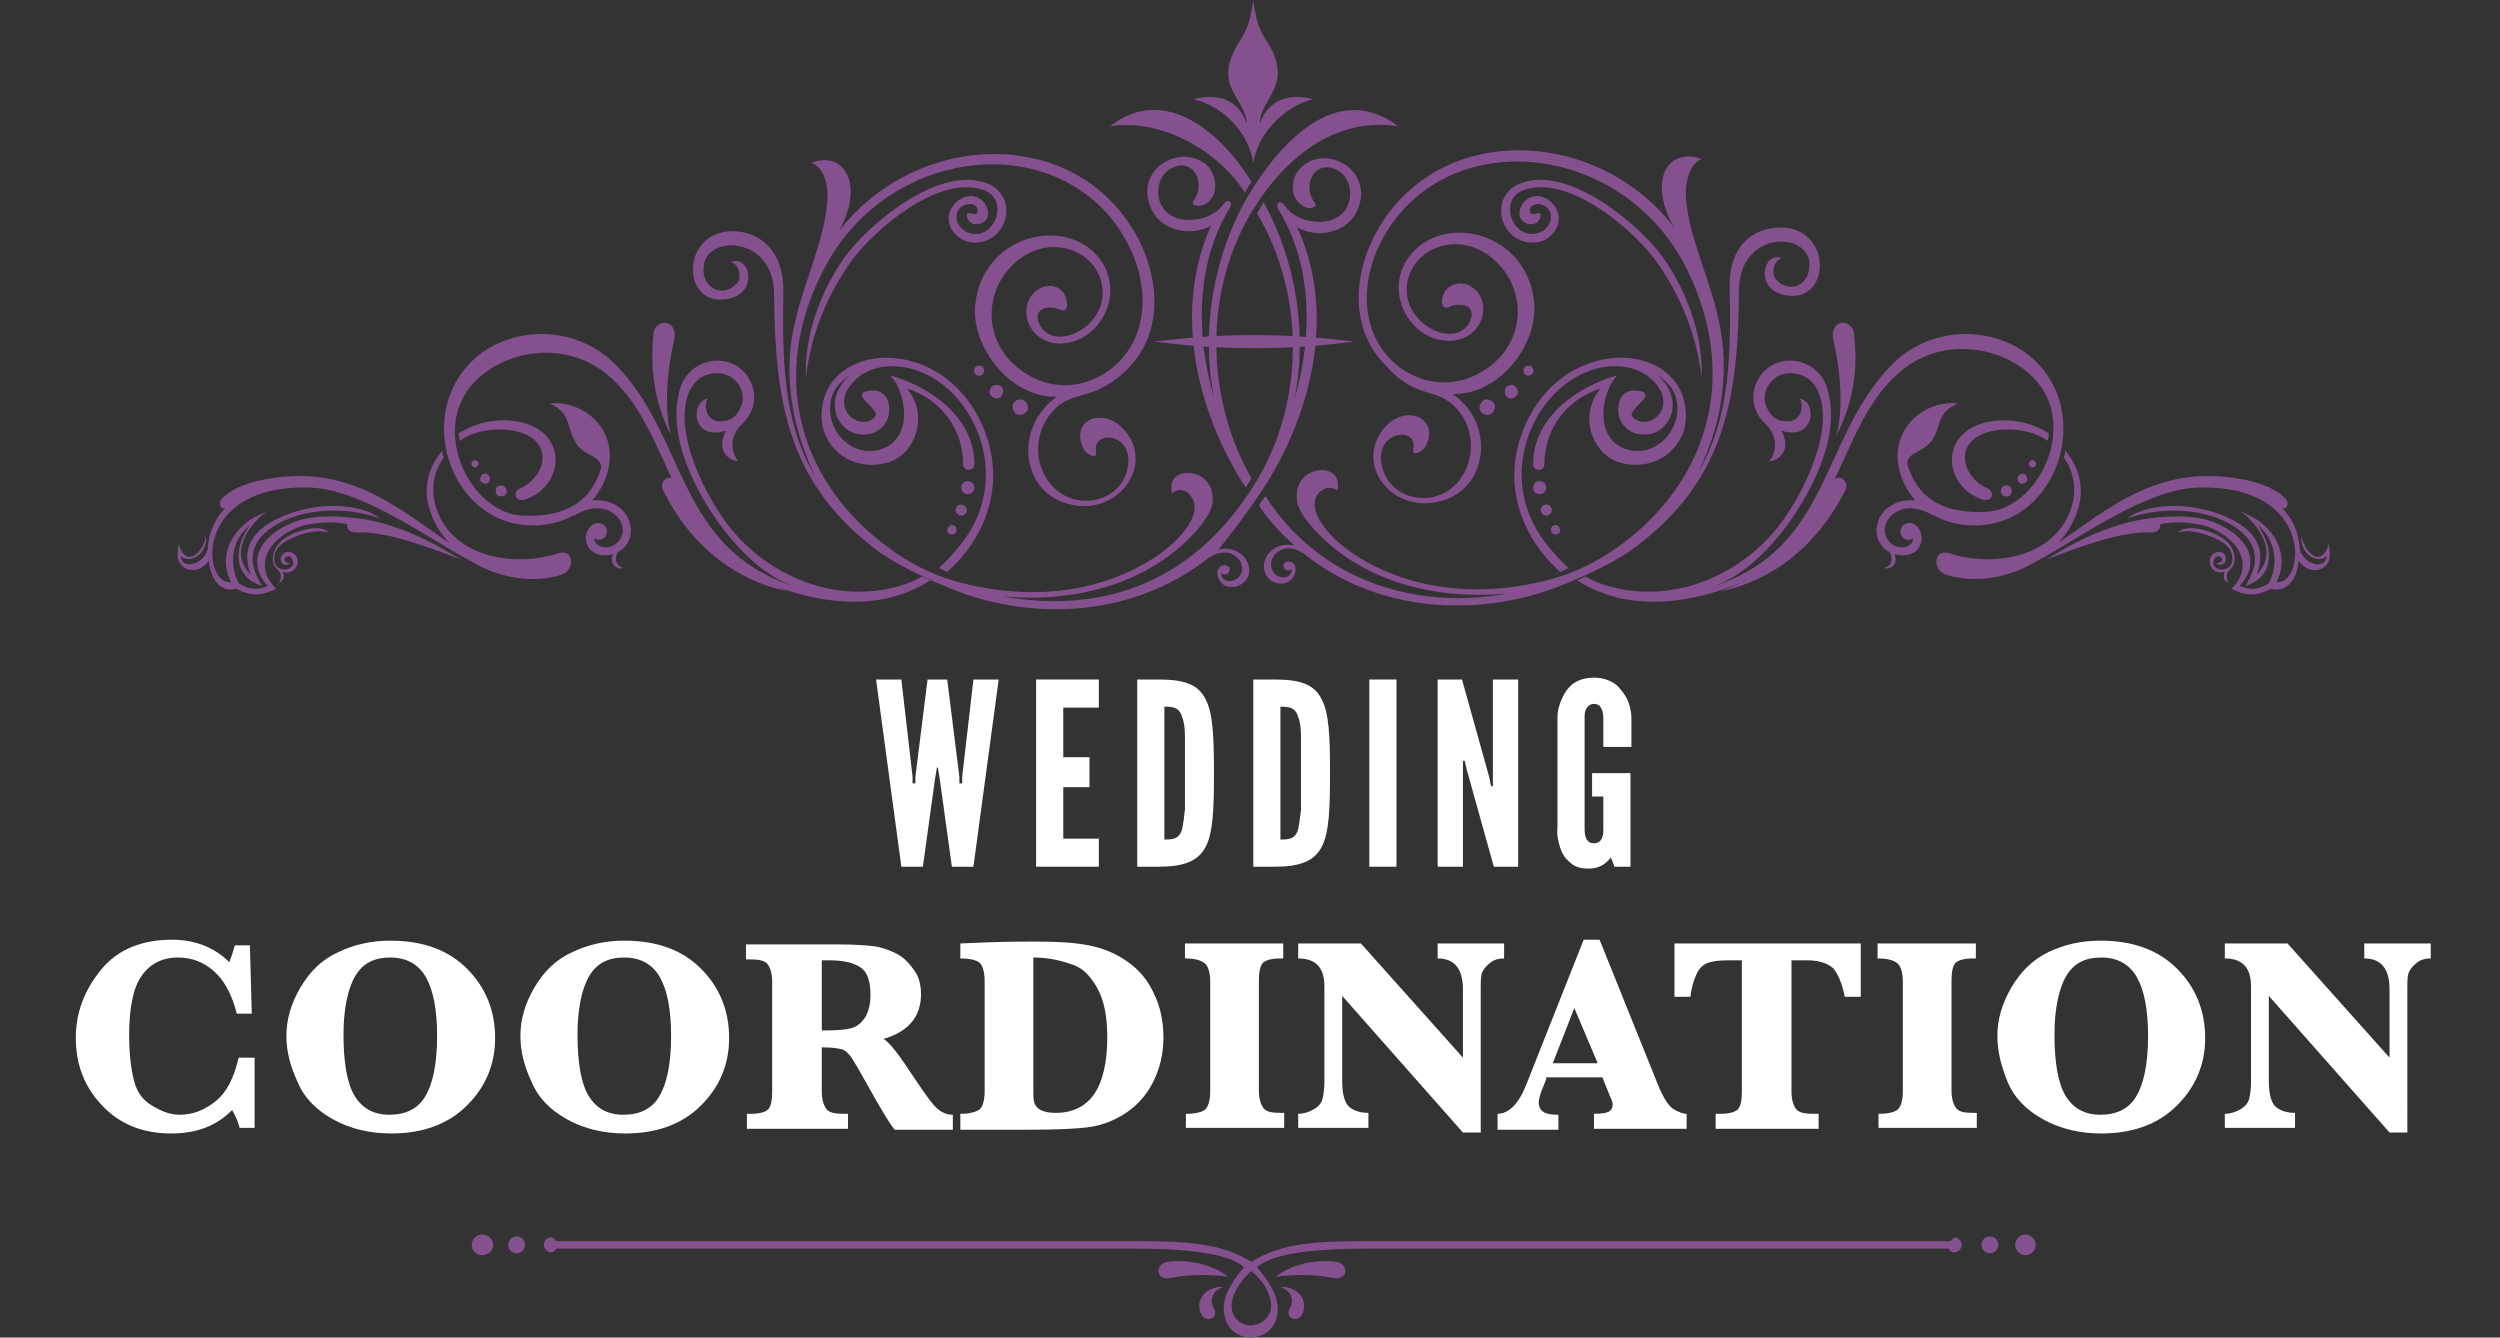 <?xml version="1.0" encoding="utf-8"?>
<!-- Generator: Adobe Illustrator 18.1.1, SVG Export Plug-In . SVG Version: 6.00 Build 0)  -->
<svg version="1.1" xmlns="http://www.w3.org/2000/svg" xmlns:xlink="http://www.w3.org/1999/xlink" x="0px" y="0px"
	 viewBox="0 0 267.1 142.9" enable-background="new 0 0 267.1 142.9" xml:space="preserve">
<rect x="0" y="0" width="267.1" height="142.9" fill="#333333" stroke="none"/>
<g id="ornaments">
	<g>
		<path fill="#85508E" d="M86.1,40.4c-0.2-4.7,1.7-9.5,4.2-13c2.5-3.4,9.8-9.6,14.9-7.9c3.7,1.2,2.6,6.1-0.7,6.4
			c-0.7,0.1-1.5-0.1-2-0.5v0c-2.9-2.2,0.4-5.7,2.4-4l0,0c0.5,0.4,0.8,1.2,0.6,1.8c-0.4,1-2.1,1.1-2.2-0.2c-0.1-0.6,0.9,0.2,1.1-0.3
			c0.4-1.2-2-1.3-2.2,0.3c-0.1,0.9,0.6,1.7,1.4,1.9c2.7,0.8,4.3-3.6,1.5-4.6c-4.8-1.7-11.6,4.2-14,7.4
			C88.4,31.4,86.6,35.8,86.1,40.4"/>
		<path fill="#85508E" d="M100.3,60.7c0.8-0.7,1.6-1.6,2.4-2.6c5.7-7.2,1.3-16.9-5.3-18.7c-2.3-0.6-4.9-0.3-6.5,1.7
			c-2.2,2.8,1.2,5.1,2.6,3.4c0.6-0.7-2.6-2.3-0.9-2.7c1.6-0.4,2.5,0.6,2.4,2.2c-0.1,1.3-1.2,2.6-3.1,2.4c-2.5-0.2-4.1-3.8-1-6.4
			c-0.9,0.6-1.8,1.4-2.1,2.6c-0.8,3.4,2.4,6.6,5.6,5.3c3.4-1.4,2.2-6.4,0.7-7.8c4.3,1.2,9,4.5,9,9.5c0,0.4-0.3,0.6-0.6,0.6
			c-0.4,0-0.6-0.3-0.6-0.6c0-3.7-2.3-6.9-6-8.1c2.4,2.9,0.9,7-2,7.9c-2.6,0.8-5.8-0.2-6.9-3.4c-0.3-1-0.3-2.1,0-3.3
			c1.8-6.6,13.9-6.4,17.4,3.9c1.9,5.5-0.2,11-4.2,14.5C100.9,61,100.6,60.8,100.3,60.7 M58.7,43.1c3.7-0.4,7.5,2.9,6.2,7.4
			c-1.3,4.4-5.7,6.2-9.6,5.5c-7.4-1.3-10.7-11.7-4.9-17.4c3.9-3.8,11.2-4.2,15.7,0.7c7.3,7.8,6.3,19.2,18.6,23.3
			c-2.7-1-5-3.1-6.9-5.4c-3.5-4.4-6.7-10.7-5.1-15.8c1.1-3.4,5.9-4,7.5-0.6c0.6,1.2,0.5,2.8-0.4,3.9c-0.4,0.6-0.9,0.8-1.2,1.5
			c-0.7,1.2-0.2,2.6,0.3,3.1c-1.9-0.3-2.1-2-1.3-3.3c-3.7,1.2-3.9-3.1-2-3.4c-0.5,0.9,0,2.4,1.2,2.4c1.4,0.1,2.1-0.7,2.5-1.9
			c0.4-1.6-1-3.5-3.1-3.2c-1.4,0.2-2,0.9-2.5,1.8c-2,4.3,1.8,11.6,4.4,14.8c4,4.9,10.5,7.7,16.8,6.4c1.4-0.3,2.6-0.7,3.6-1.3
			c0.3,0.1,0.6,0.3,0.9,0.4c-1.4,0.9-2.9,1.5-4.5,1.9c-3.2,0.7-7,0.5-11.3-1C71,59.1,72.3,45.8,64.6,39.8
			c-4.4-3.4-10.5-2.4-13.8,0.9c-5.1,5.1-0.5,14.4,5.3,14.4c3.7,0.1,6.7-1,8-4.7c0.6-1.6-1.3-1.5-2.4-2.8
			C60.4,45.7,61.2,44.2,58.7,43.1"/>
		<path fill="#85508E" d="M103.4,51.4c0.4,0,0.7,0.3,0.7,0.7c0,0.4-0.3,0.7-0.7,0.7c-0.4,0-0.7-0.3-0.7-0.7
			C102.7,51.7,103,51.4,103.4,51.4"/>
		<path fill="#85508E" d="M102.7,53.9c0.3,0,0.6,0.3,0.6,0.6c0,0.3-0.3,0.6-0.6,0.6c-0.3,0-0.6-0.3-0.6-0.6
			C102.1,54.1,102.4,53.9,102.7,53.9"/>
		<path fill="#85508E" d="M101.7,56.1c0.3,0,0.5,0.2,0.5,0.5c0,0.3-0.2,0.5-0.5,0.5c-0.3,0-0.5-0.2-0.5-0.5
			C101.3,56.3,101.5,56.1,101.7,56.1"/>
		<path fill="#85508E" d="M109.8,43.8c-0.2,0.4-0.7,0.6-1.1,0.5c-0.4-0.2-0.6-0.7-0.5-1.1c0.2-0.4,0.6-0.6,1.1-0.5
			C109.7,42.9,109.9,43.4,109.8,43.8"/>
		<path fill="#85508E" d="M107.1,42.1c-0.1,0.4-0.6,0.6-0.9,0.4c-0.4-0.1-0.6-0.6-0.4-0.9c0.1-0.4,0.6-0.6,1-0.4
			C107.1,41.3,107.3,41.7,107.1,42.1"/>
		<path fill="#85508E" d="M105.1,39.8c-0.1,0.3-0.4,0.4-0.7,0.3c-0.3-0.1-0.4-0.4-0.3-0.7c0.1-0.3,0.4-0.4,0.7-0.3
			C105.1,39.2,105.2,39.5,105.1,39.8"/>
		<path fill="#85508E" d="M54.1,52.7c-0.1,0.3-0.5,0.4-0.8,0.3c-0.3-0.1-0.4-0.5-0.3-0.8c0.1-0.3,0.5-0.4,0.8-0.3
			C54.1,52.1,54.2,52.4,54.1,52.7"/>
		<path fill="#85508E" d="M52.3,51.4c-0.1,0.2-0.4,0.4-0.7,0.2c-0.3-0.1-0.4-0.4-0.2-0.7c0.1-0.3,0.4-0.4,0.7-0.2
			C52.3,50.8,52.4,51.1,52.3,51.4"/>
		<path fill="#85508E" d="M51.1,49.7c-0.1,0.2-0.3,0.3-0.5,0.2c-0.2-0.1-0.3-0.3-0.2-0.5c0.1-0.2,0.3-0.3,0.5-0.2
			C51.1,49.3,51.2,49.5,51.1,49.7"/>
		<path fill="#85508E" d="M47.4,48.9c-1,1.4-1.4,3.2-0.9,5c1.5,5.6,8.3,6.8,13.2,5.2c1.6-0.5,1.8,1.8,0.3,2.3
			c-5.3,1.7-12.6-1.4-14.2-7.3c-0.6-2.2,0.1-4.4,1.5-6C47.2,48.3,47.3,48.6,47.4,48.9 M56,53.4c0,0-0.1,0-0.2,0c-0.1,0-0.1,0-0.2,0
			c-0.3,0-0.6-0.3-0.5-0.7c0-0.2,0.2-0.4,0.4-0.5h0c3.1-1.3,4-5.9-1.6-6.3c-1.8-0.1-3.5,0.3-4.8,1.2c0-0.3-0.1-0.5-0.1-0.8
			c1.4-0.9,3.1-1.4,4.9-1.4C61,45.1,60.6,52,56,53.4"/>
		<path fill="#85508E" d="M84.2,63.2c-4.9-1.8-9.3-5.4-11.8-11.4c-0.6-1.5-2-0.5-1.6,0.5C73.8,58.4,78.6,62,84.2,63.2"/>
		<path fill="#85508E" d="M71.7,46.5c-0.8-2.8-0.4-7.2,0.3-10c0.6-2.5-2.1-2.6-2.2-0.7C69.5,39.1,69.8,42.9,71.7,46.5"/>
		<path fill="#85508E" d="M140.3,10.6c-2.6,0.6-5.8,3.2-6.4,6.8c-0.6-3.7-3.7-6.2-6.4-6.8c1.9-0.5,4.6-0.5,5.7,2.6
			c-0.1-2.5-3.1-3.7-1.5-7.4c0.8-1.9,1.7-2,2.2-5.8c0.5,3.9,1.4,3.9,2.2,5.8c1.5,3.7-1.5,4.9-1.5,7.4
			C135.7,10.1,138.5,10.1,140.3,10.6"/>
		<path fill="#85508E" d="M181.8,40.4c0.2-4.7-1.7-9.5-4.2-13c-2.5-3.4-9.8-9.6-14.9-7.9c-3.7,1.2-2.6,6.1,0.7,6.4
			c0.7,0.1,1.5-0.1,2-0.5v0c2.9-2.2-0.4-5.7-2.4-4v0c-0.5,0.4-0.8,1.2-0.6,1.8c0.4,1,2.1,1.1,2.2-0.2c0.1-0.6-0.9,0.2-1.1-0.3
			c-0.4-1.2,2-1.3,2.2,0.3c0.1,0.9-0.6,1.7-1.4,1.9c-2.7,0.8-4.3-3.6-1.5-4.6c4.8-1.7,11.6,4.2,14,7.4
			C179.5,31.4,181.3,35.8,181.8,40.4"/>
		<path fill="#85508E" d="M164.5,51.4c-0.4,0-0.7,0.3-0.7,0.7c0,0.4,0.3,0.7,0.7,0.7c0.4,0,0.7-0.3,0.7-0.7
			C165.2,51.7,164.9,51.4,164.5,51.4"/>
		<path fill="#85508E" d="M165.2,53.9c-0.3,0-0.6,0.3-0.6,0.6c0,0.3,0.3,0.6,0.6,0.6c0.3,0,0.6-0.3,0.6-0.6
			C165.8,54.1,165.5,53.9,165.2,53.9"/>
		<path fill="#85508E" d="M166.2,56.1c-0.3,0-0.5,0.2-0.5,0.5c0,0.3,0.2,0.5,0.5,0.5c0.3,0,0.5-0.2,0.5-0.5
			C166.6,56.3,166.4,56.1,166.2,56.1"/>
		<path fill="#85508E" d="M158.1,43.8c0.2,0.4,0.6,0.6,1.1,0.5c0.4-0.2,0.6-0.7,0.5-1.1c-0.2-0.4-0.7-0.6-1.1-0.5
			C158.2,42.9,158,43.4,158.1,43.8"/>
		<path fill="#85508E" d="M160.8,42.1c0.1,0.4,0.6,0.6,0.9,0.4c0.4-0.1,0.6-0.6,0.4-0.9c-0.1-0.4-0.6-0.6-0.9-0.4
			C160.8,41.3,160.7,41.7,160.8,42.1"/>
		<path fill="#85508E" d="M162.8,39.8c0.1,0.3,0.4,0.4,0.7,0.3c0.3-0.1,0.4-0.4,0.3-0.7c-0.1-0.3-0.4-0.4-0.7-0.3
			C162.8,39.2,162.7,39.5,162.8,39.8"/>
		<path fill="#85508E" d="M213.8,52.7c0.1,0.3,0.5,0.4,0.8,0.3c0.3-0.1,0.4-0.5,0.3-0.8c-0.1-0.3-0.5-0.4-0.8-0.3
			C213.8,52.1,213.7,52.4,213.8,52.7"/>
		<path fill="#85508E" d="M215.6,51.4c0.1,0.2,0.4,0.4,0.7,0.2c0.3-0.1,0.4-0.4,0.2-0.7c-0.1-0.3-0.4-0.4-0.7-0.2
			C215.6,50.8,215.5,51.1,215.6,51.4"/>
		<path fill="#85508E" d="M216.8,49.7c0.1,0.2,0.3,0.3,0.5,0.2c0.2-0.1,0.3-0.3,0.2-0.5c-0.1-0.2-0.3-0.3-0.5-0.2
			C216.8,49.3,216.7,49.5,216.8,49.7"/>
		<path fill="#85508E" d="M183.8,63.2c4.9-1.8,9.3-5.4,11.8-11.4c0.6-1.5,2-0.5,1.6,0.5C194.1,58.4,189.4,62,183.8,63.2"/>
		<path fill="#85508E" d="M196.2,46.5c0.8-2.8,0.4-7.2-0.3-10c-0.6-2.5,2.1-2.6,2.2-0.7C198.5,39.1,198.1,42.9,196.2,46.5"/>
		<path fill="#85508E" d="M133.7,19.4c-3.2-5.2-9.3-10.5-15.1-5.9c5.4-0.9,11.6,2.6,14.4,7.1L133.7,19.4z M133.7,51.1
			c-4.9-8.6-5.2-20.2,0.3-28.9c3.3-5.3,8.7-9.8,15.4-8.7c-6.7-5.1-12.9,2.1-16.1,7.5c-3.7,6.4-5,14.4-3.6,21.5
			c-2-6.9-1.9-14.4,1.7-20.3c0.4-0.6-0.2-1-0.6-0.5c-0.8,1.2-2.3,1.8-3.7,1.8c-4,0-4.1-4.4-2-5.5c2.4-1.3,3.8,1.6,2.4,3.5
			c-0.3,0.4,0.5,0.7,1.3,0.3c1.5-0.9,1.2-3.1,0.2-4.1c-2.9-2.6-8.1,0.5-5.9,4.8c1.1,2.2,4.2,2.8,6.3,1.6c-4.1,9-1.6,19.9,3.7,28
			L133.7,51.1z M134.7,52.6c5.5-8.2,8.1-19.2,3.9-28.3c2.1,1.2,5.2,0.6,6.3-1.6c2.2-4.3-3.1-7.5-5.9-4.8c-1.1,1-1.3,3.2,0.2,4.1
			c0.8,0.5,1.6,0.1,1.3-0.3c-1.5-1.9,0-4.8,2.4-3.5c2.1,1.1,2,5.5-2,5.5c-1.4,0-2.9-0.6-3.7-1.8c-0.4-0.6-1-0.2-0.6,0.5
			c3.6,5.9,3.7,13.4,1.7,20.3c1.4-7,0.2-14.8-3.3-21.1l-0.7,1.2c5.3,8.9,5,20.6-0.3,29c-6.1,9.8-15.4,14-27,11.9
			c5.9,0.6,12-0.5,16.7-3.5c3-1.9,5.4-4.6,5.8-6.2c0.5-2.7-1.8-3.8-3.2-3.4c-1,0.3-1.3,1-1.1,2.1c0.8-0.6,1.6-0.4,2.1,0.4
			c1.2,1.6-0.9,4.5-4,6.5c-5.4,3.5-12.1,4.4-18.7,3.1c-4.1-0.8-7.2-2.2-10.6-4.9c-8.7-6.9-11.7-17.8-6.1-28.8
			c6.1-12.2,21.9-15.1,30.1-6.5c3.1,3.3,4.9,8.2,3.7,12.4c-1.3,4.9-6.9,7.9-11.6,5.3c-5-2.7-5.3-8.6-1.9-11.9c4-3.9,9.8-1.3,9.6,3.2
			c-0.2,3.9-5.5,6.1-6.8,3c-0.7-1.7,1.3-1.9,2.3-1.4c0.8,0.4,0.9-0.8,0.4-1.7c-0.6-1-1.9-1.1-2.9-0.4c-2.2,1.6-1.1,5.5,2.2,5.7
			c4.4,0.2,7.6-5.5,4.2-9.4c-3.7-4.2-12.2-2.1-13,5.2c-0.5,4.5,3.7,10,8.7,9.9c-4.5,3.2-3.8,9.8,0.8,11.3c4.9,1.7,9-2.8,7.2-6.6
			c-2.1-4.1-6.9-2.6-5.1,0.9c0.3,0.6,1.5,1.2,1.3,0.2c-0.4-2.4,4.4-1.9,3.3,2.1c-0.9,3.4-5.4,4.3-7.9,1.7c-2-2.1-2.1-5.3-0.4-7.6
			c2.2-3,4.4-1.2,8.2-4.8c5.1-4.9,3.2-13.1-1.4-17.9c-7.5-8-21.7-6.7-29.2,2.9c2.8-5.3,0.2-8.5-3-7.2c1.4,0.5,1.8,2.5,1.7,3.8
			c-0.2,4.5-2.7,9.1-3.7,14.3c-1,5.5,0.2,10.8,2.4,15.4c-3.6-6-3.5-13.2-3.4-19.9c0-4.2-2.5-6.3-5.5-6.3c-5.4,0.1-5.4,7.7-0.9,7.3
			c3.9-0.3,2.9-4.9,0.8-4c1,0.3,1.1,1.8,0.7,2.2c-1.4,1.7-4,0.7-3.6-1.9c0.4-3.2,7.4-3.1,7.5,3c0.1,11.3,1.3,20.2,11,27.5
			c2.4,1.8,7.5,4.1,10.4,5c8.7,2.6,18,1.3,24.9-4.1c2.6-1.9,4.6,0.7,3.3,2c-0.7,0.7-1.9,0.4-1.8-0.5c0.3,0.3,0.7,0.2,0.8-0.1
			c0.5-0.9-1.5-1.1-1.2,0.4c0.5,2.2,3.9,1.2,3.3-1.1c-0.3-1.1-1.6-2.1-3.2-1.7C131.7,56.8,133.4,54.6,134.7,52.6 M156,44.1
			c1.7,2.3,1.5,5.5-0.4,7.6c-2.5,2.6-7,1.7-7.9-1.7c-1.1-4,3.8-4.5,3.3-2.1c-0.2,1,0.9,0.4,1.3-0.2c1.8-3.4-3.1-5-5.1-0.9
			c-1.9,3.8,2.2,8.3,7.2,6.6c4.6-1.6,5.3-8.2,0.8-11.3c5,0.1,9.2-5.3,8.7-9.9c-0.8-7.3-9.3-9.4-13-5.2c-3.5,3.9-0.2,9.7,4.2,9.4
			c3.4-0.2,4.4-4.2,2.2-5.7c-0.9-0.7-2.3-0.5-2.9,0.4c-0.6,0.9-0.4,2.1,0.4,1.7c1-0.5,3-0.3,2.3,1.4c-1.2,3.1-6.6,0.9-6.8-3
			c-0.2-4.5,5.6-7.1,9.6-3.2c3.4,3.3,3.1,9.2-1.9,11.9c-4.8,2.6-10.3-0.4-11.6-5.3c-1.2-4.3,0.6-9.1,3.7-12.4
			c8.2-8.6,24-5.7,30.1,6.5c5.5,11.1,2.5,21.9-6.1,28.8c-3.4,2.7-6.5,4.1-10.6,4.9c-6.6,1.3-13.3,0.4-18.7-3.1c-3.1-2-5.2-4.9-4-6.5
			c0.5-0.7,1.3-0.9,2.1-0.4c0.2-1-0.1-1.8-1.1-2.1c-1.4-0.4-3.7,0.7-3.2,3.4c0.3,1.5,2.8,4.3,5.8,6.2c4.7,3,10.8,4.1,16.7,3.5
			c-10.1,1.9-20.3-1.6-25.9-10.4l-0.7,1c1.1,1.7,2.4,3,3.8,4.3c-1.6-0.4-2.9,0.5-3.2,1.7c-0.6,2.4,2.8,3.3,3.3,1.1
			c0.3-1.5-1.7-1.3-1.2-0.4c0.1,0.2,0.5,0.4,0.8,0.1c0.1,0.9-1.1,1.2-1.8,0.5c-1.3-1.3,0.7-4,3.3-2c6.8,5.4,16.2,6.7,24.9,4.1
			c3-0.9,8.1-3.2,10.4-5c9.7-7.3,10.9-16.2,11-27.5c0.1-6.1,7-6.2,7.5-3c0.3,2.6-2.2,3.6-3.6,1.9c-0.4-0.5-0.3-2,0.7-2.2
			c-2.1-0.9-3.1,3.7,0.8,4c4.4,0.4,4.5-7.2-0.9-7.3c-3.1,0-5.6,2.1-5.5,6.3c0.1,6.7,0.2,13.9-3.4,19.9c2.3-4.6,3.4-9.9,2.4-15.4
			c-0.9-5.1-3.5-9.8-3.7-14.3c0-1.4,0.4-3.3,1.7-3.8c-3.3-1.3-5.9,1.9-3,7.2c-7.5-9.6-21.7-10.9-29.2-2.9c-4.6,4.8-6.5,13-1.4,17.9
			C151.5,42.9,153.7,41.1,156,44.1"/>
		<path fill="#85508E" d="M134,35.8c4,0,7.5,0.3,10.7,0.7c-3.2,0.4-6.6,0.7-10.7,0.7c-4.1,0-7.5-0.3-10.7-0.7
			C126.5,36.1,129.9,35.8,134,35.8"/>
		<path fill="#85508E" d="M63.5,57.5c0,1,1.5,1.3,2.3,0.6c0.4-0.3,0.6-0.7,0.7-1.1c0.2-0.9-0.4-1.9-1.2-2.3
			c-1.2-0.7-2.6-0.4-3.8,0.3l-0.1,0.1L61,54.3l0.1-0.1c1-0.6,2.2-0.9,3.4-0.7c1,0.2,1.9,0.7,2.4,1.5c0.3,0.4,0.4,0.9,0.5,1.4
			c0.1,1.3-0.6,2.2-1.4,2.6c-0.4,0.8-0.2,1.4,0.6,1.7c-0.9,0.2-1.5-0.6-1.1-1.5v0c-1.3,0.4-2.8-0.1-2.9-1.6
			c-0.1-0.8,0.6-1.9,1.5-1.7c0.6,0.1,1,0.8,0.6,1.4C64.4,57.7,63.9,57.8,63.5,57.5"/>
		<path fill="#85508E" d="M204.4,57.5c0,1-1.5,1.3-2.3,0.6c-0.4-0.3-0.6-0.7-0.7-1.1c-0.2-0.9,0.4-1.9,1.2-2.3
			c1.2-0.7,2.6-0.4,3.8,0.3l0.1,0.1l0.4-0.8l-0.1-0.1c-1-0.6-2.2-0.9-3.4-0.7c-1,0.2-1.9,0.7-2.4,1.5c-0.3,0.4-0.4,0.9-0.5,1.4
			c-0.1,1.3,0.6,2.2,1.4,2.6c0.4,0.8,0.2,1.4-0.6,1.7c0.9,0.2,1.5-0.6,1.1-1.5l0,0c1.3,0.4,2.8-0.1,2.9-1.6c0.1-0.8-0.6-1.9-1.5-1.7
			c-0.6,0.1-1,0.8-0.6,1.4C203.5,57.7,204,57.8,204.4,57.5"/>
		<path fill="#85508E" d="M220.5,48.9c1,1.4,1.4,3.2,0.9,5c-1.5,5.6-8.3,6.8-13.2,5.2c-1.6-0.5-1.8,1.8-0.3,2.3
			c5.3,1.7,12.6-1.4,14.2-7.3c0.6-2.2-0.1-4.4-1.5-6C220.7,48.3,220.6,48.6,220.5,48.9 M211.9,53.4c0,0,0.1,0,0.2,0
			c0.1,0,0.1,0,0.2,0c0.3,0,0.6-0.3,0.5-0.7c0-0.2-0.2-0.4-0.4-0.5h0c-3.1-1.3-4-5.9,1.6-6.3c1.8-0.1,3.5,0.3,4.8,1.2
			c0-0.3,0.1-0.5,0.1-0.8c-1.4-0.9-3.1-1.4-4.9-1.4C206.9,45.1,207.3,52,211.9,53.4"/>
		<path fill="#85508E" d="M167.6,60.7c-0.8-0.7-1.6-1.6-2.4-2.6c-5.7-7.2-1.3-16.9,5.3-18.7c2.3-0.6,4.9-0.3,6.5,1.7
			c2.2,2.8-1.2,5.1-2.6,3.4c-0.6-0.7,2.6-2.3,0.9-2.7c-1.6-0.4-2.5,0.6-2.4,2.2c0.1,1.3,1.2,2.6,3.1,2.4c2.5-0.2,4.1-3.8,1-6.4
			c0.9,0.6,1.8,1.4,2.1,2.6c0.8,3.4-2.5,6.6-5.6,5.3c-3.4-1.4-2.2-6.4-0.7-7.8c-4.3,1.2-9,4.5-9,9.5c0,0.4,0.3,0.6,0.6,0.6
			c0.4,0,0.6-0.3,0.6-0.6c0-3.7,2.3-6.9,6-8.1c-2.4,2.9-0.9,7,2,7.9c2.6,0.8,5.8-0.2,6.9-3.4c0.3-1,0.3-2.1,0-3.3
			c-1.8-6.6-13.9-6.4-17.4,3.9c-1.9,5.5,0.2,11,4.2,14.5C167,61,167.3,60.8,167.6,60.7 M209.2,43.1c-3.7-0.4-7.5,2.9-6.2,7.4
			c1.3,4.4,5.7,6.2,9.6,5.5c7.4-1.3,10.7-11.7,4.9-17.4c-3.9-3.8-11.2-4.2-15.7,0.7c-7.3,7.8-6.3,19.2-18.6,23.3
			c2.7-1,5-3.1,6.9-5.4c3.5-4.4,6.7-10.7,5.1-15.8c-1.1-3.4-5.9-4-7.5-0.6c-0.6,1.2-0.5,2.8,0.4,3.9c0.4,0.6,0.9,0.8,1.2,1.5
			c0.7,1.2,0.2,2.6-0.3,3.1c1.9-0.3,2.1-2,1.3-3.3c3.6,1.2,3.9-3.1,2-3.4c0.5,0.9,0,2.4-1.2,2.4c-1.4,0.1-2.1-0.7-2.5-1.9
			c-0.4-1.6,1-3.5,3.1-3.2c1.4,0.2,2,0.9,2.5,1.8c2,4.3-1.8,11.6-4.4,14.8c-4,4.9-10.5,7.7-16.8,6.4c-1.4-0.3-2.6-0.7-3.6-1.3
			c-0.3,0.1-0.6,0.3-0.9,0.4c1.4,0.9,2.9,1.5,4.5,1.9c3.2,0.7,7,0.5,11.3-1c12.7-4.2,11.4-17.5,19.1-23.5c4.4-3.4,10.5-2.4,13.8,0.9
			c5.1,5.1,0.5,14.4-5.3,14.4c-3.7,0.1-6.7-1-8-4.7c-0.6-1.6,1.3-1.5,2.4-2.8C207.5,45.7,206.7,44.2,209.2,43.1"/>
		<path fill="#85508E" d="M238.3,58.3c0.5,0.7,0.7,1.9,0,2.5c-0.5,0.4-0.5,0.9-0.2,1.5c-0.6-0.3-0.6-0.8-0.4-1.2
			c-1.6,0.4-2.1-1.5-1.1-2c0.7-0.4,1.2,0.1,1.2,0.5c0.1,0.5-0.4,1-1,0.6c0.2,0,0.7-0.2,0.6-0.5c0-0.1-0.3-0.4-0.6-0.2
			c-0.2,0.1-0.5,0.6-0.2,1c0.4,0.6,2,0.5,1.9-0.9c0-0.5-0.3-1.1-0.7-1.4c-1.1-0.9-3.7-1.8-5.1-1.3C233.6,55.8,237.3,56.8,238.3,58.3
			 M226.7,56c2.2-0.7,6.1-1.1,8.5-0.6c3.3,0.7,7.2,3.7,4.1,7.2c1.1,0.5,2.1,0.4,3.1-0.3c1.1-2.1,0.7-4.7-1.2-6.2
			c1.7,2.3,1.9,5.5-1.3,6.5c0.7-1.2,1.1-2.1,1-3.2c-0.2-2.4-2.9-3.8-5.1-4.4c-2.6-0.7-5.8-0.6-8.5,0.4c1.1-1,4.6-2,8.8-0.8
			c3.4,1,6.5,3,5,6.8c2.4-2.4,0.2-5.3-1.7-6.8c0.5,0.3,1.2,0.6,1.7,0.9c2.4,1.6,3.4,4.3,2.1,6.7c3.1,0.4,4.2-10.6-8.6-10.1
			c-4,0.2-8.8,3-12.8,5.4c-3,1.8-5.1,3.2-7.8,3.8c6.9-2.6,12.1-9.8,20.7-10.4c3-0.2,7.7,0.4,9.5,2.4c0.4,0.4,0.2,1.2-0.4,1
			c1.1,1,1.8,2.6,1.9,4.3c0.2,1.5,2.7,2.5,2.9,0.8c-1.1,1-3-0.4-2.7-2.2c0.1,1.5,2.1,3.8,2.9,0.9c0.1,0.8,0.3,1.5-0.2,2.2
			c-0.8,1-2.3,0.7-3-0.4c-0.2,1.9-1.2,3.5-3,3c-1.5,0.9-2.9,0.7-4.2,0c2.8-2.7,0.3-5.9-3.1-6.8c-1.4-0.3-3.1-0.4-4.5-0.1
			c0.1,0.7-0.5,0.9-1.1,0.9c-3-0.2-8,1.7-11.1,2.9C221.4,58.1,223.4,57,226.7,56"/>
		<path fill="#85508E" d="M29.6,58.3c-0.5,0.7-0.7,1.9,0,2.5c0.5,0.4,0.5,0.9,0.2,1.5c0.6-0.3,0.6-0.8,0.4-1.2
			c1.6,0.4,2.1-1.5,1.1-2c-0.7-0.4-1.2,0.1-1.3,0.5c-0.1,0.5,0.4,1,1,0.6c-0.2,0-0.7-0.2-0.6-0.5c0-0.1,0.3-0.4,0.6-0.2
			c0.2,0.1,0.5,0.6,0.2,1c-0.4,0.6-2,0.5-1.9-0.9c0-0.5,0.3-1.1,0.7-1.4c1.1-0.9,3.7-1.8,5.1-1.3C34.3,55.8,30.6,56.8,29.6,58.3
			 M41.2,56c-2.2-0.7-6.1-1.1-8.5-0.6c-3.3,0.7-7.2,3.7-4.1,7.2c-1.1,0.5-2.1,0.4-3.1-0.3c-1.1-2.1-0.7-4.7,1.2-6.2
			c-1.7,2.3-1.9,5.5,1.3,6.5c-0.7-1.2-1.1-2.1-1-3.2c0.2-2.4,2.9-3.8,5.1-4.4c2.6-0.7,5.8-0.6,8.5,0.4c-1.1-1-4.6-2-8.8-0.8
			c-3.4,1-6.5,3-5,6.8c-2.4-2.4-0.2-5.3,1.7-6.8c-0.5,0.3-1.2,0.6-1.7,0.9c-2.4,1.6-3.4,4.3-2.1,6.7c-3.1,0.4-4.2-10.6,8.6-10.1
			c4,0.2,8.8,3,12.8,5.4c3,1.8,5.1,3.2,7.8,3.8c-6.9-2.6-12.1-9.8-20.7-10.4c-3-0.2-7.7,0.4-9.5,2.4c-0.4,0.4-0.2,1.2,0.4,1
			c-1.1,1-1.8,2.6-1.9,4.3c-0.2,1.5-2.7,2.5-2.9,0.8c1.1,1,3-0.4,2.7-2.2c-0.1,1.5-2.1,3.8-2.9,0.9c-0.1,0.8-0.3,1.5,0.2,2.2
			c0.8,1,2.3,0.7,3-0.4c0.2,1.9,1.2,3.5,3,3c1.5,0.9,2.9,0.7,4.2,0c-2.8-2.7-0.3-5.9,3.1-6.8c1.4-0.3,3.1-0.4,4.5-0.1
			c-0.1,0.7,0.5,0.9,1.1,0.9c3-0.2,8,1.7,11.1,2.9C46.4,58.1,44.5,57,41.2,56"/>
		<path fill="#85508E" d="M136.3,136.4c1.5-1.2,4-1.9,6.4-1.6c1.5,0.2,1.4,2.2-0.5,1.7C140.7,136.2,138.5,136.1,136.3,136.4
			 M136.8,137.5c1.2,0.4,1.5,1.4,1,2.3c-0.6,1.1,0.9,1.5,1.3,0.7C139.9,138.8,138.5,137.4,136.8,137.5 M216.4,131.9
			c-0.6,0-1.1,0.5-1.1,1.1c0,0.6,0.5,1.1,1.1,1.1c0.6,0,1.1-0.5,1.1-1.1C217.5,132.4,217,131.9,216.4,131.9 M212.6,132.1
			c-0.5,0-0.9,0.4-0.9,0.9c0,0.5,0.4,0.9,0.9,0.9c0.5,0,0.9-0.4,0.9-0.9C213.5,132.5,213.1,132.1,212.6,132.1 M131.2,136.4
			c-1.5-1.2-4-1.9-6.4-1.6c-1.5,0.2-1.4,2.2,0.5,1.7C126.8,136.2,129,136.1,131.2,136.4 M130.7,137.5c-1.2,0.4-1.5,1.4-1,2.3
			c0.6,1.1-0.9,1.5-1.3,0.7C127.5,138.8,129,137.4,130.7,137.5 M51.5,131.9c0.6,0,1.2,0.5,1.2,1.1c0,0.6-0.5,1.1-1.2,1.1
			c-0.6,0-1.1-0.5-1.1-1.1C50.4,132.4,50.9,131.9,51.5,131.9 M55.2,132.1c0.5,0,0.9,0.4,0.9,0.9c0,0.5-0.4,0.9-0.9,0.9
			c-0.5,0-0.9-0.4-0.9-0.9C54.3,132.5,54.7,132.1,55.2,132.1 M133.7,135.8c0.7,0.6,1.5,1.4,1.9,2.6c0.7,1.9-0.5,3.1-1.9,3.2
			c-1.5,0-2.6-1.3-1.9-3.2C132.3,137.2,133,136.4,133.7,135.8 M208.4,132.6h-62.3c-6.1,0-9.2,0.3-12.4,2.2
			c-3.2-1.9-6.3-2.2-12.4-2.2H59.4c-0.1-0.2-0.3-0.4-0.6-0.4c-0.3,0-0.7,0.3-0.7,0.8c0,0.4,0.4,0.8,0.7,0.8c0.3,0,0.5-0.1,0.6-0.4
			h61.9c3.5,0,9.8,0.2,11.6,2c-0.8,0.9-1.3,1.7-1.8,2.7c-0.9,2.1-0.1,4.7,2.5,4.8c2.7-0.1,3.5-2.7,2.5-4.8c-0.4-0.9-1-1.8-1.8-2.7
			c1.9-1.8,8.2-2,11.6-2h62.3c0.1,0.2,0.3,0.4,0.6,0.4c0.3,0,0.8-0.3,0.8-0.8c0-0.4-0.4-0.8-0.8-0.8
			C208.7,132.3,208.6,132.4,208.4,132.6"/>
	</g>
</g>
<g id="text">
	<g>
		<polygon fill="#FFFFFF" points="98.6,92.6 96.3,92.6 93.6,72.6 96.3,72.6 97.5,83 97.5,83.7 97.8,83.7 97.8,83 99.1,72.6 
			101.2,72.6 102.5,83 102.5,83.7 102.8,83.7 102.8,83 104,72.6 106.7,72.6 104,92.6 101.7,92.6 100.4,83.2 100.2,82 100.1,82 
			99.9,83.2 		"/>
		<polygon fill="#FFFFFF" points="110.7,72.6 117.4,72.6 117.4,75.6 113.6,75.6 113.6,80.9 116.4,80.9 116.4,84.1 113.6,84.1 
			113.6,89.6 117.4,89.6 117.4,92.6 110.7,92.6 		"/>
		<g>
			<path fill="#FFFFFF" d="M124.4,89.7c1,0,1.6-0.1,1.9-1.1c0.1-0.5,0.2-1.2,0.3-2.1c0-1,0-2.2,0-3.9c0-1.6,0-2.9,0-3.9
				c0-0.9-0.1-1.6-0.3-2.1c-0.3-1-0.9-1.1-1.9-1.1V89.7z M121.5,92.6v-20h2.3c2.7,0,4.2,0.5,5,2.1c0.8,1.5,0.9,4,0.9,7.9
				c0,3.9-0.1,6.4-0.9,7.9c-0.8,1.5-2.3,2.1-5,2.1H121.5z"/>
			<path fill="#FFFFFF" d="M136.8,89.7c1,0,1.6-0.1,1.9-1.1c0.1-0.5,0.2-1.2,0.3-2.1c0-1,0-2.2,0-3.9c0-1.6,0-2.9,0-3.9
				c0-0.9-0.1-1.6-0.3-2.1c-0.3-1-0.9-1.1-1.9-1.1V89.7z M133.9,92.6v-20h2.3c2.7,0,4.2,0.5,5,2.1c0.8,1.5,0.9,4,0.9,7.9
				c0,3.9-0.1,6.4-0.9,7.9c-0.8,1.5-2.3,2.1-5,2.1H133.9z"/>
		</g>
		<rect x="146.3" y="72.6" fill="#FFFFFF" width="2.9" height="20"/>
		<polygon fill="#FFFFFF" points="156.7,82.2 156.5,81.3 156.3,81.3 156.3,92.6 153.6,92.6 153.6,72.6 156.2,72.6 159.1,83 
			159.3,84 159.5,84 159.5,72.6 162.2,72.6 162.2,92.6 159.6,92.6 		"/>
		<path fill="#FFFFFF" d="M171.3,79.8v-3.1c0-0.5-0.1-0.9-0.4-1.3c-0.1-0.1-0.4-0.2-0.6-0.2c-0.5,0-0.8,0.4-0.9,0.7
			c-0.1,0.2-0.1,0.5-0.1,0.7v12c0,0.6,0.1,1,0.4,1.3c0.1,0.1,0.3,0.2,0.6,0.2c0.5,0,0.8-0.3,0.9-0.7c0.1-0.2,0.1-0.4,0.1-0.7v-3.6
			h-1.2v-2.5h4.1v10h-1.7l-0.4-1c-0.5,0.7-1.3,1.2-2.3,1.2c-1,0-1.6-0.2-2.1-0.7c-0.5-0.4-0.8-0.9-1-1.5c-0.2-0.6-0.4-1.4-0.3-2.2
			V76.7c0-0.8,0.2-1.5,0.5-2.1c0.2-0.5,0.6-1.1,1.1-1.5c0.5-0.4,1.3-0.7,2.3-0.7s1.7,0.3,2.3,0.7c0.5,0.4,0.9,1,1.2,1.5
			c0.3,0.6,0.5,1.4,0.5,2.1v3.1H171.3z"/>
	</g>
	<g>
		<path fill="#FFFFFF" d="M27.2,113v7.5h-1.6c-0.2-0.8-0.5-1.4-0.8-1.9c-1.7,1.7-3.8,2.5-6.5,2.5c-3.1,0-5.5-1-7.4-3
			s-2.8-4.4-2.8-7.2c0-2.7,0.9-5.1,2.7-7.3s4.4-3.2,7.6-3.2c2.4,0,4.5,0.8,6.1,2.4c0.2-0.5,0.4-1.1,0.6-1.8h1.6l0.2,7.3h-1.6
			c-0.5-2-1.3-3.5-2.4-4.5s-2.4-1.5-3.9-1.5c-1.7,0-3,0.7-3.9,2s-1.3,3.5-1.3,6.3c0,2,0.2,3.6,0.5,4.8c0.3,1.2,0.9,2.1,1.9,2.7
			s1.9,1,3,1c1.4,0,2.7-0.5,3.9-1.5s1.9-2.5,2.4-4.6H27.2z"/>
		<path fill="#FFFFFF" d="M30.6,110.7c0-1.8,0.5-3.5,1.5-5.2s2.3-3,4.1-3.8c1.7-0.8,3.5-1.2,5.5-1.2c3.5,0,6.2,1,8.2,3s3,4.5,3,7.4
			c0,2.8-1,5.2-3,7.2s-4.7,3-8.1,3c-2.3,0-4.4-0.5-6.2-1.5s-3.1-2.3-3.8-4C31,113.9,30.6,112.3,30.6,110.7z M36.7,110.5
			c0,3.1,0.4,5.3,1.2,6.6s2,2,3.7,2c1.7,0,3-0.6,3.8-1.9s1.3-3.4,1.3-6.5c0-2.8-0.4-4.9-1.2-6.3s-2.1-2.1-3.8-2.1
			c-1.7,0-2.9,0.6-3.7,1.9S36.7,107.7,36.7,110.5z"/>
		<path fill="#FFFFFF" d="M55.6,110.7c0-1.8,0.5-3.5,1.5-5.2s2.3-3,4.1-3.8c1.7-0.8,3.5-1.2,5.5-1.2c3.5,0,6.2,1,8.2,3s3,4.5,3,7.4
			c0,2.8-1,5.2-3,7.2s-4.7,3-8.1,3c-2.3,0-4.4-0.5-6.2-1.5s-3.1-2.3-3.8-4C56,113.9,55.6,112.3,55.6,110.7z M61.7,110.5
			c0,3.1,0.4,5.3,1.2,6.6s2,2,3.7,2c1.7,0,3-0.6,3.8-1.9s1.3-3.4,1.3-6.5c0-2.8-0.4-4.9-1.2-6.3s-2.1-2.1-3.8-2.1
			c-1.7,0-2.9,0.6-3.7,1.9S61.7,107.7,61.7,110.5z"/>
		<path fill="#FFFFFF" d="M87.8,111.9v4.7c0,0.9,0.2,1.5,0.5,1.9s1,0.5,1.9,0.5h0.4v1.6H79.8V119h0.4c1,0,1.6-0.2,1.9-0.5
			c0.3-0.4,0.4-1,0.4-1.9v-11.7c0-0.9-0.2-1.5-0.5-1.9c-0.3-0.4-1-0.5-1.9-0.5h-0.4v-1.6l8,0l1.8,0c1.8,0,3.1,0.1,3.9,0.2
			s1.6,0.4,2.4,0.8c0.8,0.4,1.4,1.1,1.9,1.8s0.7,1.6,0.7,2.5c0,2.4-1.3,4-4,4.8c0.7,0.4,1.8,1.9,3.3,4.2c1.2,1.8,2,2.9,2.5,3.3
			s1,0.6,1.6,0.6v1.6h-6.2c-0.6-0.7-1.6-2.4-3.1-5.1c-0.8-1.4-1.3-2.3-1.6-2.7s-0.6-0.7-1-0.8S88.9,111.9,87.8,111.9z M87.8,110.1
			c1.7,0,2.8-0.1,3.3-0.3c0.6-0.2,1-0.6,1.4-1.2c0.3-0.6,0.5-1.3,0.5-2.3c0-1.4-0.3-2.4-1-2.9s-1.8-0.8-3.4-0.8c-0.2,0-0.5,0-0.8,0
			V110.1z"/>
		<path fill="#FFFFFF" d="M102.6,120.7V119c1,0,1.7-0.2,2.1-0.5c0.3-0.3,0.5-1,0.5-1.9v-11.8c0-0.9-0.2-1.6-0.5-1.9s-1-0.5-2.1-0.5
			v-1.6l2.4-0.1c2.4-0.1,4.3-0.1,5.7-0.1c2.3,0,4.1,0.1,5.6,0.4s2.8,0.8,4.1,1.7c1.3,0.9,2.3,2.1,2.9,3.5c0.7,1.4,1,3,1,4.7
			c0,1.7-0.4,3.3-1.1,4.7s-1.7,2.5-2.9,3.3s-2.5,1.3-3.8,1.5s-3.5,0.3-6.7,0.3H102.6z M110.4,102.3V116c0,0.9,0,1.5,0.1,1.8
			s0.3,0.6,0.7,0.8s0.9,0.3,1.6,0.3c1.8,0,3.2-0.7,4.1-2s1.4-3.4,1.4-6c0-2.2-0.3-3.9-1-5.2c-0.7-1.3-1.5-2.2-2.6-2.6
			S112.2,102.3,110.4,102.3z"/>
		<path fill="#FFFFFF" d="M126.6,102.4v-1.6h10.5v1.6h-0.3c-1,0-1.6,0.2-1.9,0.5c-0.3,0.4-0.4,1-0.4,1.9v11.7c0,0.9,0.2,1.5,0.5,1.9
			s0.9,0.5,1.9,0.5h0.3v1.6h-10.5V119c1.1,0,1.8-0.2,2.1-0.5s0.5-1,0.5-1.9v-11.7c0-0.9-0.2-1.6-0.5-1.9
			C128.4,102.6,127.7,102.4,126.6,102.4z"/>
		<path fill="#FFFFFF" d="M143.4,106.4v9.1c0,1.5,0.3,2.4,0.8,2.8s1.2,0.6,2,0.6v1.6h-7.5V119c0.6,0,1.2-0.2,1.7-0.5
			c0.5-0.3,0.8-0.7,0.9-1.1s0.2-1,0.2-1.9v-10.1c0-2-0.9-3-2.8-3v-1.6h6.7l10.9,12.2v-7.3c0-2.2-0.9-3.3-2.7-3.3v-1.6h7.1v1.6
			c-0.5,0-1,0.1-1.4,0.4s-0.7,0.6-0.9,1c-0.2,0.4-0.2,1-0.2,1.9V121h-1.9L143.4,106.4z"/>
		<path fill="#FFFFFF" d="M165.2,115.3l-0.4,1c-0.3,0.7-0.4,1.2-0.4,1.5c0,0.5,0.2,0.8,0.5,1c0.3,0.2,0.8,0.3,1.6,0.3v1.6H160V119
			c1.2,0,2.3-1.1,3.1-3.2l6.1-15.4h1.7l6.2,15.4c0.6,1.5,1.2,2.4,1.7,2.7c0.5,0.3,1,0.5,1.4,0.5v1.6h-9.9V119c0.9,0,1.4-0.1,1.7-0.3
			c0.2-0.2,0.3-0.4,0.3-0.7c0-0.2-0.1-0.5-0.3-0.9l-0.2-0.5l-0.6-1.5H165.2z M165.9,113.6h4.8l-2.5-5.9L165.9,113.6z"/>
		<path fill="#FFFFFF" d="M186.3,102.6h-1.7c-1,0-1.7,0.1-2.2,0.3s-0.9,0.6-1.2,1.3s-0.5,1.4-0.6,2.3h-1.7v-5.7h19.9v5.7h-1.7
			c-0.3-1.5-0.8-2.6-1.3-3.1c-0.6-0.5-1.5-0.8-2.7-0.8h-1.7v14c0,0.9,0.2,1.5,0.5,1.9s1,0.5,1.9,0.5h0.5v1.6h-11V119h0.5
			c1,0,1.6-0.2,1.9-0.5c0.3-0.4,0.4-1,0.4-1.9V102.6z"/>
		<path fill="#FFFFFF" d="M200.6,102.4v-1.6h10.5v1.6h-0.3c-1,0-1.6,0.2-1.9,0.5c-0.3,0.4-0.4,1-0.4,1.9v11.7c0,0.9,0.2,1.5,0.5,1.9
			s0.9,0.5,1.9,0.5h0.3v1.6h-10.5V119c1.1,0,1.8-0.2,2.1-0.5s0.5-1,0.5-1.9v-11.7c0-0.9-0.2-1.6-0.5-1.9
			C202.4,102.6,201.7,102.4,200.6,102.4z"/>
		<path fill="#FFFFFF" d="M213.4,110.7c0-1.8,0.5-3.5,1.5-5.2s2.3-3,4-3.8c1.7-0.8,3.5-1.2,5.5-1.2c3.5,0,6.2,1,8.2,3s3,4.5,3,7.4
			c0,2.8-1,5.2-3,7.2s-4.7,3-8.1,3c-2.3,0-4.4-0.5-6.2-1.5s-3.1-2.3-3.8-4C213.8,113.9,213.4,112.3,213.4,110.7z M219.5,110.5
			c0,3.1,0.4,5.3,1.2,6.6s2,2,3.7,2c1.7,0,3-0.6,3.8-1.9s1.3-3.4,1.3-6.5c0-2.8-0.4-4.9-1.2-6.3s-2.1-2.1-3.8-2.1
			c-1.7,0-2.9,0.6-3.7,1.9S219.5,107.7,219.5,110.5z"/>
		<path fill="#FFFFFF" d="M242.4,106.4v9.1c0,1.5,0.3,2.4,0.8,2.8s1.2,0.6,2,0.6v1.6h-7.5V119c0.6,0,1.2-0.2,1.7-0.5
			c0.5-0.3,0.8-0.7,0.9-1.1s0.2-1,0.2-1.9v-10.1c0-2-0.9-3-2.8-3v-1.6h6.7l10.9,12.2v-7.3c0-2.2-0.9-3.3-2.7-3.3v-1.6h7.1v1.6
			c-0.5,0-1,0.1-1.4,0.4s-0.7,0.6-0.9,1c-0.2,0.4-0.2,1-0.2,1.9V121h-1.9L242.4,106.4z"/>
	</g>
</g>
</svg>
